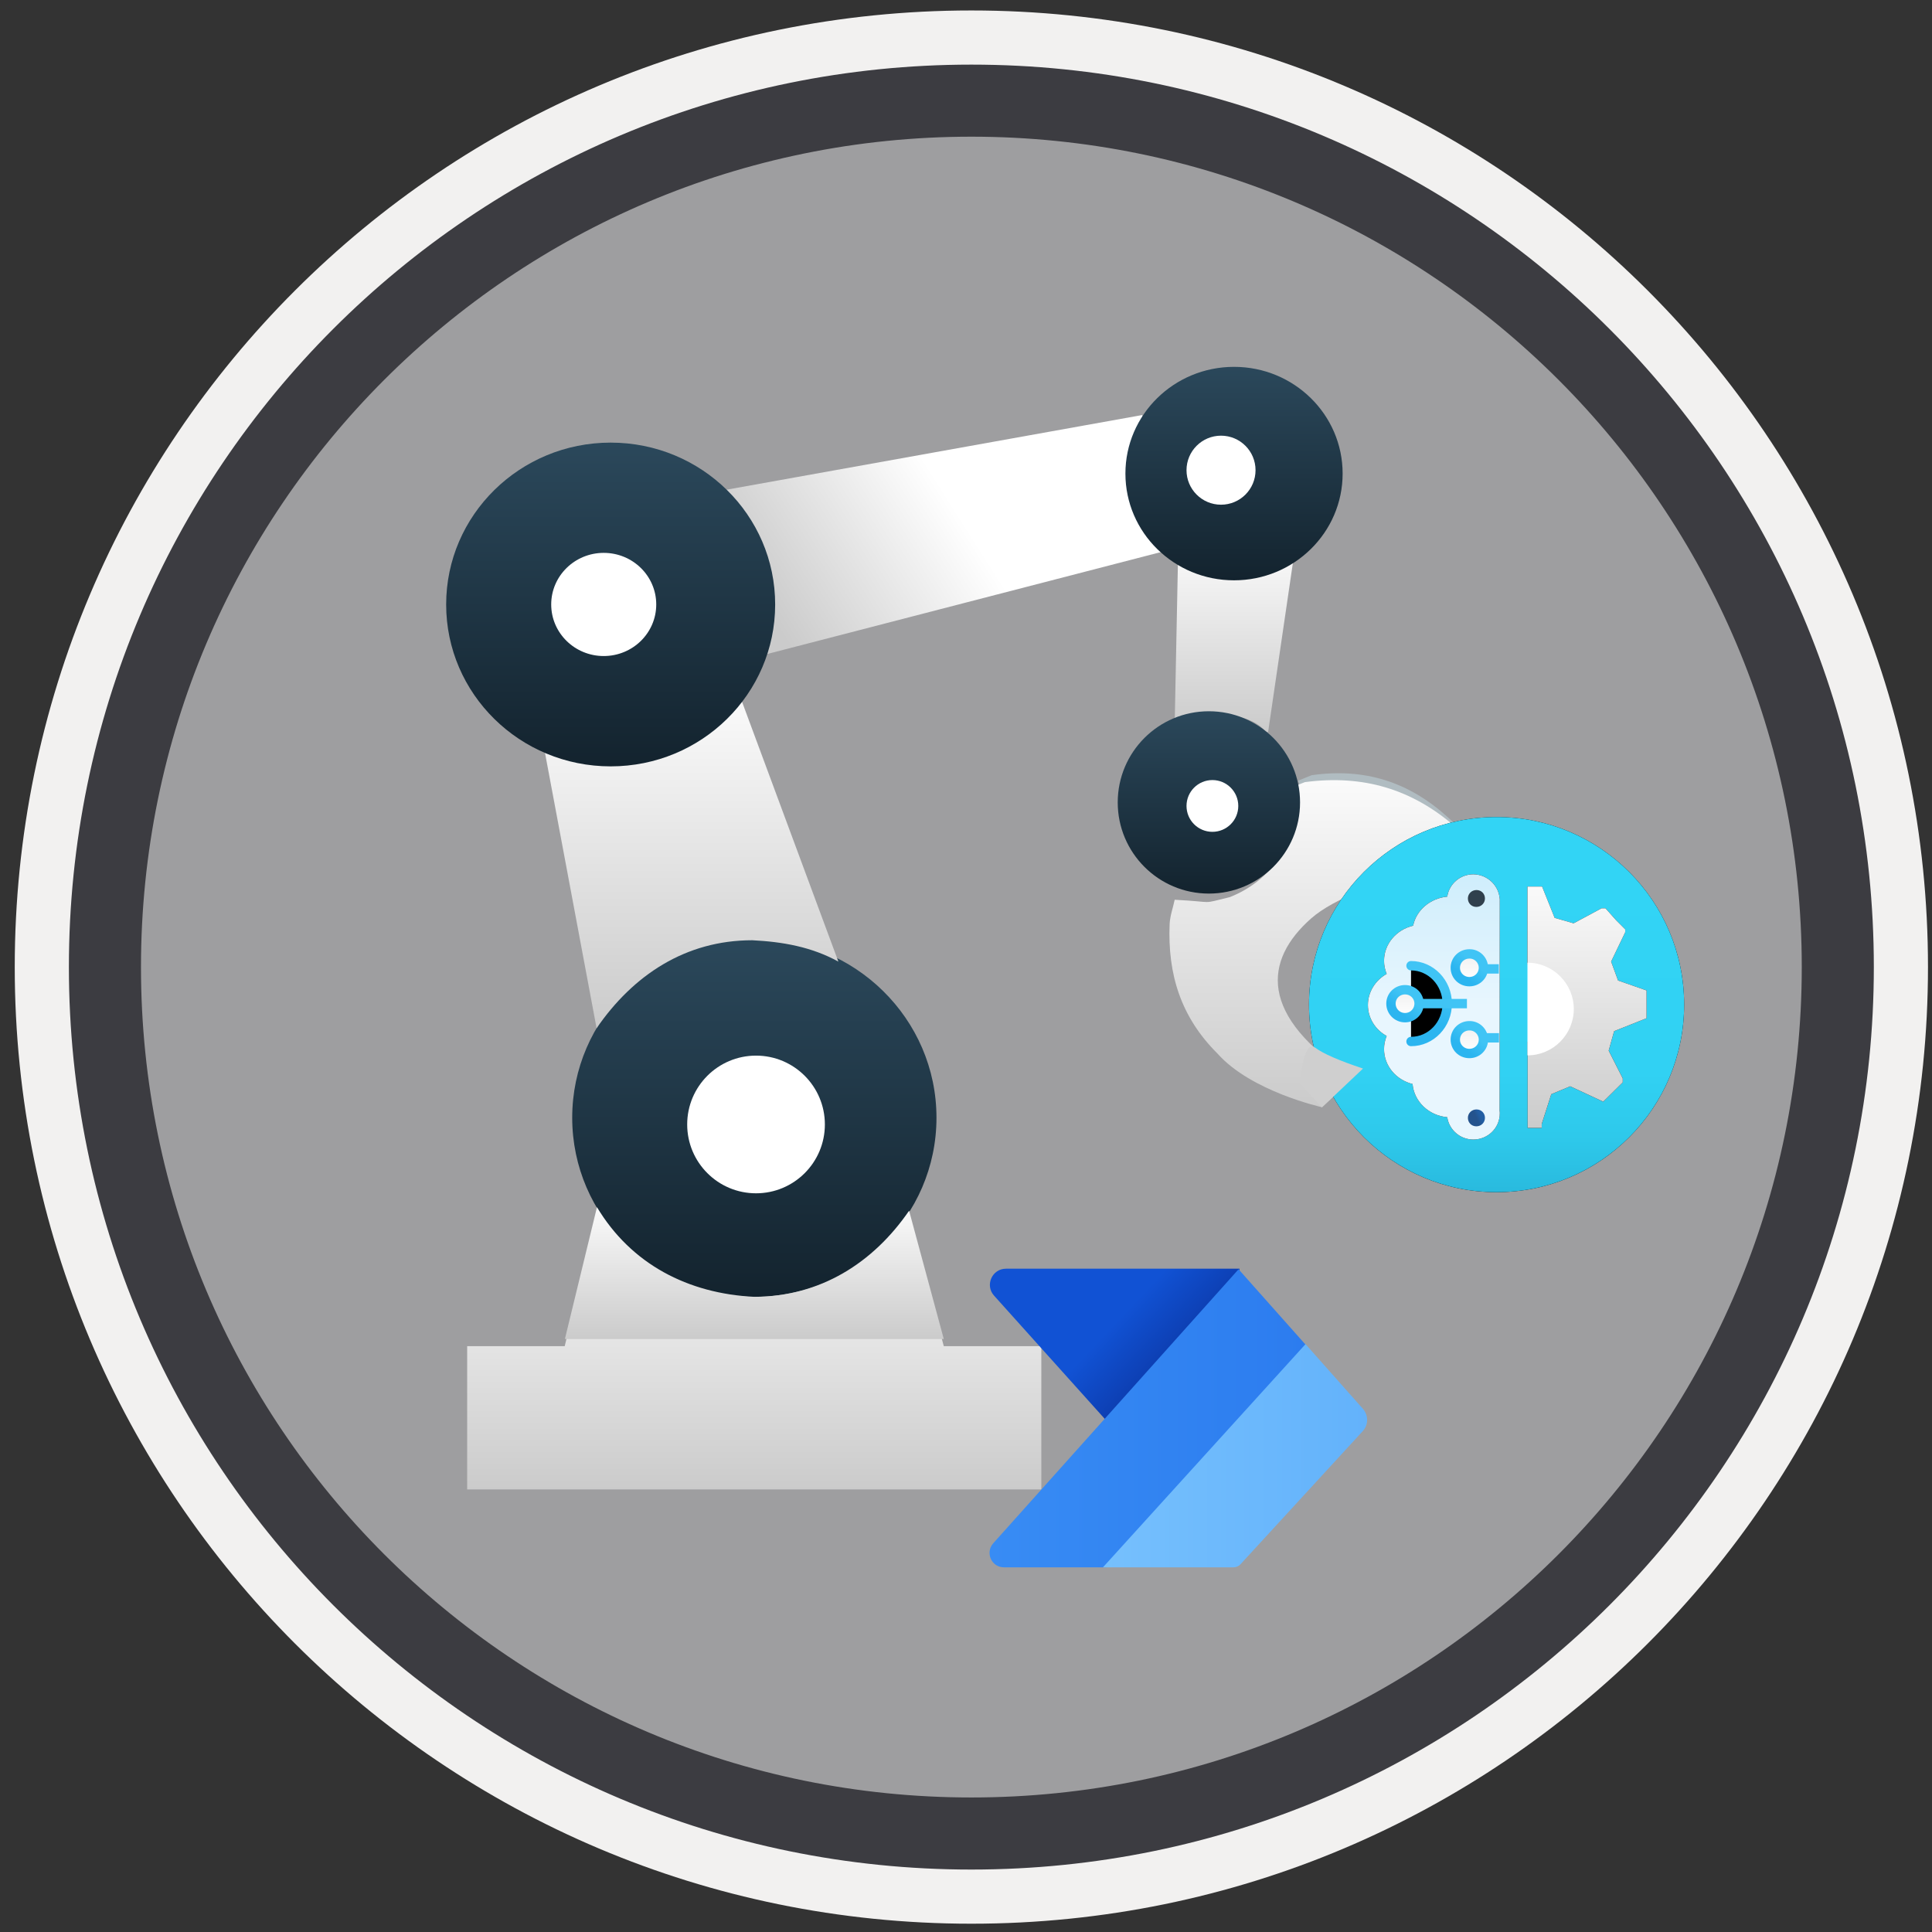 <svg width="103" height="103" viewBox="0 0 103 103" fill="none" xmlns="http://www.w3.org/2000/svg">
<rect x="0" y="0" width="103" height="103" fill="#333333" stroke="none"/>
<path d="M51.786 99.65C25.228 99.65 3.694 78.126 3.694 51.558C3.694 24.989 25.228 3.465 51.786 3.465C78.344 3.465 99.879 25 99.879 51.558C99.879 78.116 78.344 99.65 51.786 99.65Z" fill="#9E9EA0"/>
<path fill-rule="evenodd" clip-rule="evenodd" d="M98.944 51.558C98.944 77.602 77.831 98.715 51.786 98.715C25.742 98.715 4.629 77.602 4.629 51.558C4.629 25.513 25.742 4.4 51.786 4.4C77.831 4.4 98.944 25.513 98.944 51.558ZM51.786 0.558C79.957 0.558 102.786 23.386 102.786 51.558C102.786 79.729 79.947 102.558 51.786 102.558C23.615 102.558 0.786 79.719 0.786 51.558C0.786 23.386 23.615 0.558 51.786 0.558Z" fill="#F2F1F0"/>
<path fill-rule="evenodd" clip-rule="evenodd" d="M96.057 51.558C96.057 76.01 76.238 95.828 51.786 95.828C27.334 95.828 7.516 76.01 7.516 51.558C7.516 27.106 27.334 7.287 51.786 7.287C76.238 7.287 96.057 27.106 96.057 51.558ZM51.786 3.445C78.355 3.445 99.899 24.989 99.899 51.558C99.899 78.126 78.355 99.671 51.786 99.671C25.218 99.671 3.673 78.126 3.673 51.558C3.673 24.989 25.208 3.445 51.786 3.445Z" fill="#3C3C41"/>
<path fill-rule="evenodd" clip-rule="evenodd" d="M31.826 64.728C33.646 67.767 36.686 69.338 40.216 69.507C43.726 69.498 46.556 67.698 48.466 64.918L50.316 71.767H55.516V79.407H24.906V71.767H30.106L31.826 64.728Z" fill="url(#paint0_linear)"/>
<path d="M40.216 69.138C45.579 69.138 49.926 64.862 49.926 59.588C49.926 54.313 45.579 50.038 40.216 50.038C34.854 50.038 30.506 54.313 30.506 59.588C30.506 64.862 34.854 69.138 40.216 69.138Z" fill="url(#paint1_linear)"/>
<path fill-rule="evenodd" clip-rule="evenodd" d="M31.826 64.357C33.646 67.397 36.686 68.967 40.216 69.137C43.726 69.127 46.556 67.327 48.466 64.547L50.316 71.387H30.116L31.826 64.357Z" fill="url(#paint2_linear)"/>
<path fill-rule="evenodd" clip-rule="evenodd" d="M77.196 43.578C79.066 45.237 79.786 48.708 79.786 48.708C79.786 48.708 78.466 50.117 78.356 50.138C75.596 45.538 72.736 46.068 70.506 47.968L68.306 45.657C69.206 44.568 69.596 43.117 69.216 41.617L69.926 41.328C72.746 40.928 75.106 41.678 77.196 43.578Z" fill="#B0BCC1"/>
<path fill-rule="evenodd" clip-rule="evenodd" d="M39.476 37.188L44.696 51.267C43.266 50.477 41.716 50.208 40.106 50.127C36.536 50.127 33.746 51.998 31.806 54.818L29.016 39.928L29.076 39.907C30.126 40.468 31.326 40.578 32.506 40.638C35.186 40.578 37.926 39.428 39.476 37.188Z" fill="url(#paint3_linear)"/>
<path fill-rule="evenodd" clip-rule="evenodd" d="M60.896 22.127L60.916 22.197C60.206 23.787 60.426 22.977 60.246 24.637C60.336 26.987 60.986 27.697 62.606 29.237V29.247L40.476 34.977C40.936 34.097 40.986 33.087 41.036 32.127C41.036 29.827 40.036 27.777 38.346 26.177L60.896 22.127Z" fill="url(#paint4_linear)"/>
<path fill-rule="evenodd" clip-rule="evenodd" d="M62.816 29.107C63.736 30.157 65.206 30.267 66.476 30.397C68.166 30.227 67.326 30.437 68.966 29.747L67.606 39.027L67.496 39.017C66.816 38.217 65.706 38.127 64.746 38.027C63.426 38.157 64.116 37.997 62.706 38.597L62.626 38.587L62.816 29.107Z" fill="url(#paint5_linear)"/>
<path d="M32.556 40.857C37.4 40.857 41.326 36.993 41.326 32.227C41.326 27.461 37.4 23.597 32.556 23.597C27.713 23.597 23.786 27.461 23.786 32.227C23.786 36.993 27.713 40.857 32.556 40.857Z" fill="url(#paint6_linear)"/>
<path d="M32.186 34.975C33.733 34.975 34.986 33.744 34.986 32.225C34.986 30.706 33.733 29.475 32.186 29.475C30.64 29.475 29.386 30.706 29.386 32.225C29.386 33.744 30.64 34.975 32.186 34.975Z" fill="white"/>
<path d="M65.79 30.938C68.987 30.938 71.579 28.39 71.579 25.248C71.579 22.105 68.987 19.558 65.79 19.558C62.592 19.558 59.999 22.105 59.999 25.248C59.999 28.39 62.592 30.938 65.79 30.938Z" fill="url(#paint7_linear)"/>
<path d="M65.096 26.907C66.113 26.907 66.936 26.084 66.936 25.067C66.936 24.051 66.113 23.227 65.096 23.227C64.08 23.227 63.256 24.051 63.256 25.067C63.256 26.084 64.08 26.907 65.096 26.907Z" fill="white"/>
<path d="M40.306 63.618C42.333 63.618 43.976 61.975 43.976 59.948C43.976 57.921 42.333 56.278 40.306 56.278C38.279 56.278 36.636 57.921 36.636 59.948C36.636 61.975 38.279 63.618 40.306 63.618Z" fill="white"/>
<path fill-rule="evenodd" clip-rule="evenodd" d="M69.566 41.697C72.676 41.288 75.276 42.068 77.586 44.078C79.646 45.828 72.396 46.758 69.896 48.968C67.396 51.178 67.036 54.148 72.146 57.438C71.946 57.648 70.476 59.028 70.476 59.028C70.476 59.028 66.706 58.197 64.906 56.167C62.946 54.218 62.246 51.928 62.356 49.267C62.376 48.828 62.536 48.398 62.626 47.968C64.906 48.087 63.936 48.218 65.566 47.828C67.996 46.867 69.436 44.508 68.786 42.008L69.566 41.697Z" fill="url(#paint8_linear)"/>
<path d="M64.449 47.639C67.133 47.639 69.309 45.463 69.309 42.779C69.309 40.094 67.133 37.919 64.449 37.919C61.765 37.919 59.589 40.094 59.589 42.779C59.589 45.463 61.765 47.639 64.449 47.639Z" fill="url(#paint9_linear)"/>
<path d="M64.636 44.347C65.398 44.347 66.016 43.73 66.016 42.967C66.016 42.205 65.398 41.587 64.636 41.587C63.874 41.587 63.256 42.205 63.256 42.967C63.256 43.73 63.874 44.347 64.636 44.347Z" fill="white"/>
<path d="M79.786 63.558C85.309 63.558 89.786 59.081 89.786 53.558C89.786 48.035 85.309 43.558 79.786 43.558C74.263 43.558 69.786 48.035 69.786 53.558C69.786 59.081 74.263 63.558 79.786 63.558Z" fill="black"/>
<path d="M79.786 63.558C85.309 63.558 89.786 59.081 89.786 53.558C89.786 48.035 85.309 43.558 79.786 43.558C74.263 43.558 69.786 48.035 69.786 53.558C69.786 59.081 74.263 63.558 79.786 63.558Z" fill="url(#paint10_linear)"/>
<path fill-rule="evenodd" clip-rule="evenodd" d="M70.476 59.038L72.666 56.968C71.376 56.538 70.536 56.168 70.136 55.868C69.736 55.568 69.466 56.188 69.306 57.748L70.476 59.038Z" fill="#CFCFCF"/>
<path d="M82.213 47.264L82.883 48.934L83.893 49.224L85.383 48.424H85.593L86.163 49.064L86.643 49.544V49.704L85.893 51.264L86.263 52.274L87.783 52.804V54.284L86.053 54.974L85.763 56.014L86.513 57.494V57.704L85.473 58.734L83.713 57.914L82.703 58.334L82.193 59.924V60.134H81.443V55.534C81.953 55.554 82.463 55.384 82.853 55.064L82.993 54.944C83.413 54.554 83.643 54.014 83.633 53.464L83.623 53.284C83.583 52.794 83.353 52.344 82.993 51.994C82.573 51.614 82.013 51.394 81.433 51.404V47.264H82.213V47.264Z" fill="black"/>
<path d="M82.213 47.264L82.883 48.934L83.893 49.224L85.383 48.424H85.593L86.163 49.064L86.643 49.544V49.704L85.893 51.264L86.263 52.274L87.783 52.804V54.284L86.053 54.974L85.763 56.014L86.513 57.494V57.704L85.473 58.734L83.713 57.914L82.703 58.334L82.193 59.924V60.134H81.443V55.534C81.953 55.554 82.463 55.384 82.853 55.064L82.993 54.944C83.413 54.554 83.643 54.014 83.633 53.464L83.623 53.284C83.583 52.794 83.353 52.344 82.993 51.994C82.573 51.614 82.013 51.394 81.433 51.404V47.264H82.213V47.264Z" fill="url(#paint11_linear)"/>
<path fill-rule="evenodd" clip-rule="evenodd" d="M81.433 56.264C82.793 56.264 83.903 55.154 83.903 53.794C83.903 52.434 82.793 51.324 81.433 51.324" fill="white"/>
<path d="M79.957 48.021L79.947 59.211C79.957 59.261 79.957 59.311 79.957 59.361C79.957 60.131 79.327 60.751 78.547 60.751C77.837 60.751 77.257 60.231 77.157 59.561C76.167 59.471 75.387 58.721 75.307 57.791C74.427 57.571 73.787 56.821 73.787 55.931C73.787 55.681 73.837 55.451 73.927 55.231C73.327 54.901 72.927 54.281 72.927 53.581C72.927 52.881 73.327 52.261 73.927 51.921C73.837 51.701 73.787 51.471 73.787 51.221C73.787 50.321 74.447 49.561 75.337 49.351C75.507 48.521 76.247 47.891 77.157 47.801C77.257 47.131 77.837 46.611 78.547 46.611C79.327 46.621 79.957 47.251 79.957 48.021L79.947 47.911H79.957V48.021Z" fill="black"/>
<path d="M79.957 48.021L79.947 59.211C79.957 59.261 79.957 59.311 79.957 59.361C79.957 60.131 79.327 60.751 78.547 60.751C77.837 60.751 77.257 60.231 77.157 59.561C76.167 59.471 75.387 58.721 75.307 57.791C74.427 57.571 73.787 56.821 73.787 55.931C73.787 55.681 73.837 55.451 73.927 55.231C73.327 54.901 72.927 54.281 72.927 53.581C72.927 52.881 73.327 52.261 73.927 51.921C73.837 51.701 73.787 51.471 73.787 51.221C73.787 50.321 74.447 49.561 75.337 49.351C75.507 48.521 76.247 47.891 77.157 47.801C77.257 47.131 77.837 46.611 78.547 46.611C79.327 46.621 79.957 47.251 79.957 48.021L79.947 47.911H79.957V48.021Z" fill="url(#paint12_linear)"/>
<path fill-rule="evenodd" clip-rule="evenodd" d="M75.226 51.485C76.286 51.485 77.156 52.395 77.156 53.505C77.156 54.615 76.296 55.525 75.226 55.525" fill="black"/>
<path d="M75.226 51.485C76.286 51.485 77.156 52.395 77.156 53.505C77.156 54.615 76.296 55.525 75.226 55.525" stroke="url(#paint13_linear)" stroke-width="0.5" stroke-linecap="round"/>
<path d="M75.656 53.505H78.206" stroke="url(#paint14_linear)" stroke-width="0.5"/>
<path fill-rule="evenodd" clip-rule="evenodd" d="M75.656 53.505C75.656 53.915 75.326 54.255 74.906 54.255C74.486 54.255 74.156 53.915 74.156 53.505C74.156 53.095 74.486 52.765 74.906 52.765C75.326 52.765 75.656 53.095 75.656 53.505Z" fill="black"/>
<path fill-rule="evenodd" clip-rule="evenodd" d="M75.656 53.505C75.656 53.915 75.326 54.255 74.906 54.255C74.486 54.255 74.156 53.915 74.156 53.505C74.156 53.095 74.486 52.765 74.906 52.765C75.326 52.765 75.656 53.095 75.656 53.505Z" fill="url(#paint15_linear)" stroke="url(#paint16_linear)" stroke-width="0.5"/>
<path d="M79.086 51.655H79.906" stroke="url(#paint17_linear)" stroke-width="0.5"/>
<path d="M79.086 55.329H79.916" stroke="url(#paint18_linear)" stroke-width="0.5"/>
<path fill-rule="evenodd" clip-rule="evenodd" d="M79.086 51.595C79.086 52.005 78.756 52.335 78.336 52.335C77.916 52.335 77.586 52.005 77.586 51.595C77.586 51.185 77.916 50.855 78.336 50.855C78.746 50.845 79.086 51.185 79.086 51.595Z" fill="black"/>
<path fill-rule="evenodd" clip-rule="evenodd" d="M79.086 51.595C79.086 52.005 78.756 52.335 78.336 52.335C77.916 52.335 77.586 52.005 77.586 51.595C77.586 51.185 77.916 50.855 78.336 50.855C78.746 50.845 79.086 51.185 79.086 51.595Z" fill="url(#paint19_linear)" stroke="url(#paint20_linear)" stroke-width="0.5"/>
<path fill-rule="evenodd" clip-rule="evenodd" d="M79.086 55.425C79.086 55.835 78.756 56.165 78.336 56.165C77.916 56.165 77.586 55.835 77.586 55.425C77.586 55.015 77.916 54.685 78.336 54.685C78.746 54.675 79.086 55.015 79.086 55.425Z" fill="black"/>
<path fill-rule="evenodd" clip-rule="evenodd" d="M79.086 55.425C79.086 55.835 78.756 56.165 78.336 56.165C77.916 56.165 77.586 55.835 77.586 55.425C77.586 55.015 77.916 54.685 78.336 54.685C78.746 54.675 79.086 55.015 79.086 55.425Z" fill="url(#paint21_linear)" stroke="url(#paint22_linear)" stroke-width="0.5"/>
<path fill-rule="evenodd" clip-rule="evenodd" d="M79.167 47.9C79.167 48.15 78.967 48.35 78.707 48.35C78.447 48.35 78.257 48.15 78.257 47.9C78.257 47.65 78.457 47.45 78.717 47.45C78.977 47.45 79.167 47.65 79.167 47.9Z" fill="#30404D"/>
<path fill-rule="evenodd" clip-rule="evenodd" d="M79.167 59.597C79.167 59.847 78.967 60.047 78.707 60.047C78.447 60.047 78.257 59.847 78.257 59.597C78.257 59.347 78.457 59.147 78.717 59.147C78.977 59.147 79.167 59.347 79.167 59.597Z" fill="url(#paint23_linear)"/>
<path d="M66.091 72.818L59.701 76.538L52.991 69.068C52.501 68.518 52.891 67.638 53.631 67.638H66.081L66.091 72.818Z" fill="url(#paint24_linear)"/>
<path d="M69.631 71.718L66.031 67.668L52.951 82.278C52.511 82.778 52.861 83.558 53.521 83.558H58.991L69.631 71.718Z" fill="url(#paint25_linear)"/>
<path d="M72.661 75.108L69.601 71.658L58.801 83.558H65.761C65.911 83.558 66.041 83.498 66.141 83.388L72.651 76.298C72.961 75.968 72.961 75.448 72.661 75.108Z" fill="url(#paint26_linear)"/>
<defs>
<linearGradient id="paint0_linear" x1="40.227" y1="63.273" x2="40.227" y2="79.421" gradientUnits="userSpaceOnUse">
<stop stop-color="white"/>
<stop offset="1" stop-color="#CBCBCB"/>
</linearGradient>
<linearGradient id="paint1_linear" x1="40.228" y1="50.03" x2="40.228" y2="69.126" gradientUnits="userSpaceOnUse">
<stop stop-color="#2B485B"/>
<stop offset="1" stop-color="#13232E"/>
</linearGradient>
<linearGradient id="paint2_linear" x1="40.214" y1="63.658" x2="40.214" y2="71.392" gradientUnits="userSpaceOnUse">
<stop stop-color="white"/>
<stop offset="1" stop-color="#CBCBCB"/>
</linearGradient>
<linearGradient id="paint3_linear" x1="36.853" y1="35.441" x2="36.853" y2="54.819" gradientUnits="userSpaceOnUse">
<stop stop-color="white"/>
<stop offset="1" stop-color="#CBCBCB"/>
</linearGradient>
<linearGradient id="paint4_linear" x1="51.719" y1="28.356" x2="42.093" y2="34.466" gradientUnits="userSpaceOnUse">
<stop stop-color="white"/>
<stop offset="1" stop-color="#CBCBCB"/>
</linearGradient>
<linearGradient id="paint5_linear" x1="65.773" y1="28.106" x2="65.773" y2="39.007" gradientUnits="userSpaceOnUse">
<stop stop-color="white"/>
<stop offset="1" stop-color="#CBCBCB"/>
</linearGradient>
<linearGradient id="paint6_linear" x1="32.545" y1="23.601" x2="32.545" y2="40.86" gradientUnits="userSpaceOnUse">
<stop stop-color="#2B485B"/>
<stop offset="1" stop-color="#13232E"/>
</linearGradient>
<linearGradient id="paint7_linear" x1="65.801" y1="19.559" x2="65.801" y2="30.943" gradientUnits="userSpaceOnUse">
<stop stop-color="#2B485B"/>
<stop offset="1" stop-color="#13232E"/>
</linearGradient>
<linearGradient id="paint8_linear" x1="70.13" y1="39.865" x2="70.13" y2="59.041" gradientUnits="userSpaceOnUse">
<stop stop-color="white"/>
<stop offset="1" stop-color="#CBCBCB"/>
</linearGradient>
<linearGradient id="paint9_linear" x1="64.472" y1="37.931" x2="64.472" y2="47.656" gradientUnits="userSpaceOnUse">
<stop stop-color="#2B485B"/>
<stop offset="1" stop-color="#13232E"/>
</linearGradient>
<linearGradient id="paint10_linear" x1="79.786" y1="47.156" x2="79.786" y2="68.476" gradientUnits="userSpaceOnUse">
<stop stop-color="#32D4F5"/>
<stop offset="0.47" stop-color="#31D1F3"/>
<stop offset="0.63" stop-color="#2EC9EB"/>
<stop offset="0.77" stop-color="#29BADE"/>
<stop offset="0.89" stop-color="#22A5CB"/>
<stop offset="1" stop-color="#198AB3"/>
</linearGradient>
<linearGradient id="paint11_linear" x1="84.631" y1="45.971" x2="84.631" y2="60.134" gradientUnits="userSpaceOnUse">
<stop stop-color="white"/>
<stop offset="1" stop-color="#CBCBCB"/>
</linearGradient>
<linearGradient id="paint12_linear" x1="72.932" y1="53.66" x2="72.932" y2="39.539" gradientUnits="userSpaceOnUse">
<stop stop-color="#E8F6FE"/>
<stop offset="1" stop-color="#B6E5F9"/>
</linearGradient>
<linearGradient id="paint13_linear" x1="76.198" y1="52.469" x2="75.531" y2="54.164" gradientUnits="userSpaceOnUse">
<stop stop-color="#40C4F5"/>
<stop offset="1" stop-color="#2BB5F0"/>
</linearGradient>
<linearGradient id="paint14_linear" x1="-nan" y1="-nan" x2="-nan" y2="-nan" gradientUnits="userSpaceOnUse">
<stop stop-color="#40C4F5"/>
<stop offset="1" stop-color="#2BB5F0"/>
</linearGradient>
<linearGradient id="paint15_linear" x1="74.915" y1="52.619" x2="74.915" y2="54.257" gradientUnits="userSpaceOnUse">
<stop stop-color="#EFEFEF"/>
<stop offset="1" stop-color="white"/>
</linearGradient>
<linearGradient id="paint16_linear" x1="75.147" y1="53.236" x2="74.573" y2="53.927" gradientUnits="userSpaceOnUse">
<stop stop-color="#40C4F5"/>
<stop offset="1" stop-color="#2BB5F0"/>
</linearGradient>
<linearGradient id="paint17_linear" x1="-nan" y1="-nan" x2="-nan" y2="-nan" gradientUnits="userSpaceOnUse">
<stop stop-color="#40C4F5"/>
<stop offset="1" stop-color="#2BB5F0"/>
</linearGradient>
<linearGradient id="paint18_linear" x1="-nan" y1="-nan" x2="-nan" y2="-nan" gradientUnits="userSpaceOnUse">
<stop stop-color="#40C4F5"/>
<stop offset="1" stop-color="#2BB5F0"/>
</linearGradient>
<linearGradient id="paint19_linear" x1="78.342" y1="50.704" x2="78.342" y2="52.341" gradientUnits="userSpaceOnUse">
<stop stop-color="#EFEFEF"/>
<stop offset="1" stop-color="white"/>
</linearGradient>
<linearGradient id="paint20_linear" x1="78.574" y1="51.321" x2="78" y2="52.012" gradientUnits="userSpaceOnUse">
<stop stop-color="#40C4F5"/>
<stop offset="1" stop-color="#2BB5F0"/>
</linearGradient>
<linearGradient id="paint21_linear" x1="78.342" y1="54.534" x2="78.342" y2="56.172" gradientUnits="userSpaceOnUse">
<stop stop-color="#EFEFEF"/>
<stop offset="1" stop-color="white"/>
</linearGradient>
<linearGradient id="paint22_linear" x1="78.574" y1="55.151" x2="78" y2="55.843" gradientUnits="userSpaceOnUse">
<stop stop-color="#40C4F5"/>
<stop offset="1" stop-color="#2BB5F0"/>
</linearGradient>
<linearGradient id="paint23_linear" x1="78.71" y1="59.6" x2="78.924" y2="59.504" gradientUnits="userSpaceOnUse">
<stop stop-color="#24538D"/>
<stop offset="1" stop-color="#225EA3"/>
</linearGradient>
<linearGradient id="paint24_linear" x1="53.609" y1="63.352" x2="68.127" y2="77.012" gradientUnits="userSpaceOnUse">
<stop offset="0.46" stop-color="#1152D4"/>
<stop offset="0.616" stop-color="#0D3FB3"/>
</linearGradient>
<linearGradient id="paint25_linear" x1="52.751" y1="75.611" x2="69.628" y2="75.611" gradientUnits="userSpaceOnUse">
<stop stop-color="#388CF4"/>
<stop offset="1" stop-color="#2C7CEF"/>
</linearGradient>
<linearGradient id="paint26_linear" x1="58.803" y1="77.609" x2="72.885" y2="77.609" gradientUnits="userSpaceOnUse">
<stop stop-color="#76C0FD"/>
<stop offset="1" stop-color="#63B2FB"/>
</linearGradient>
</defs>
</svg>
